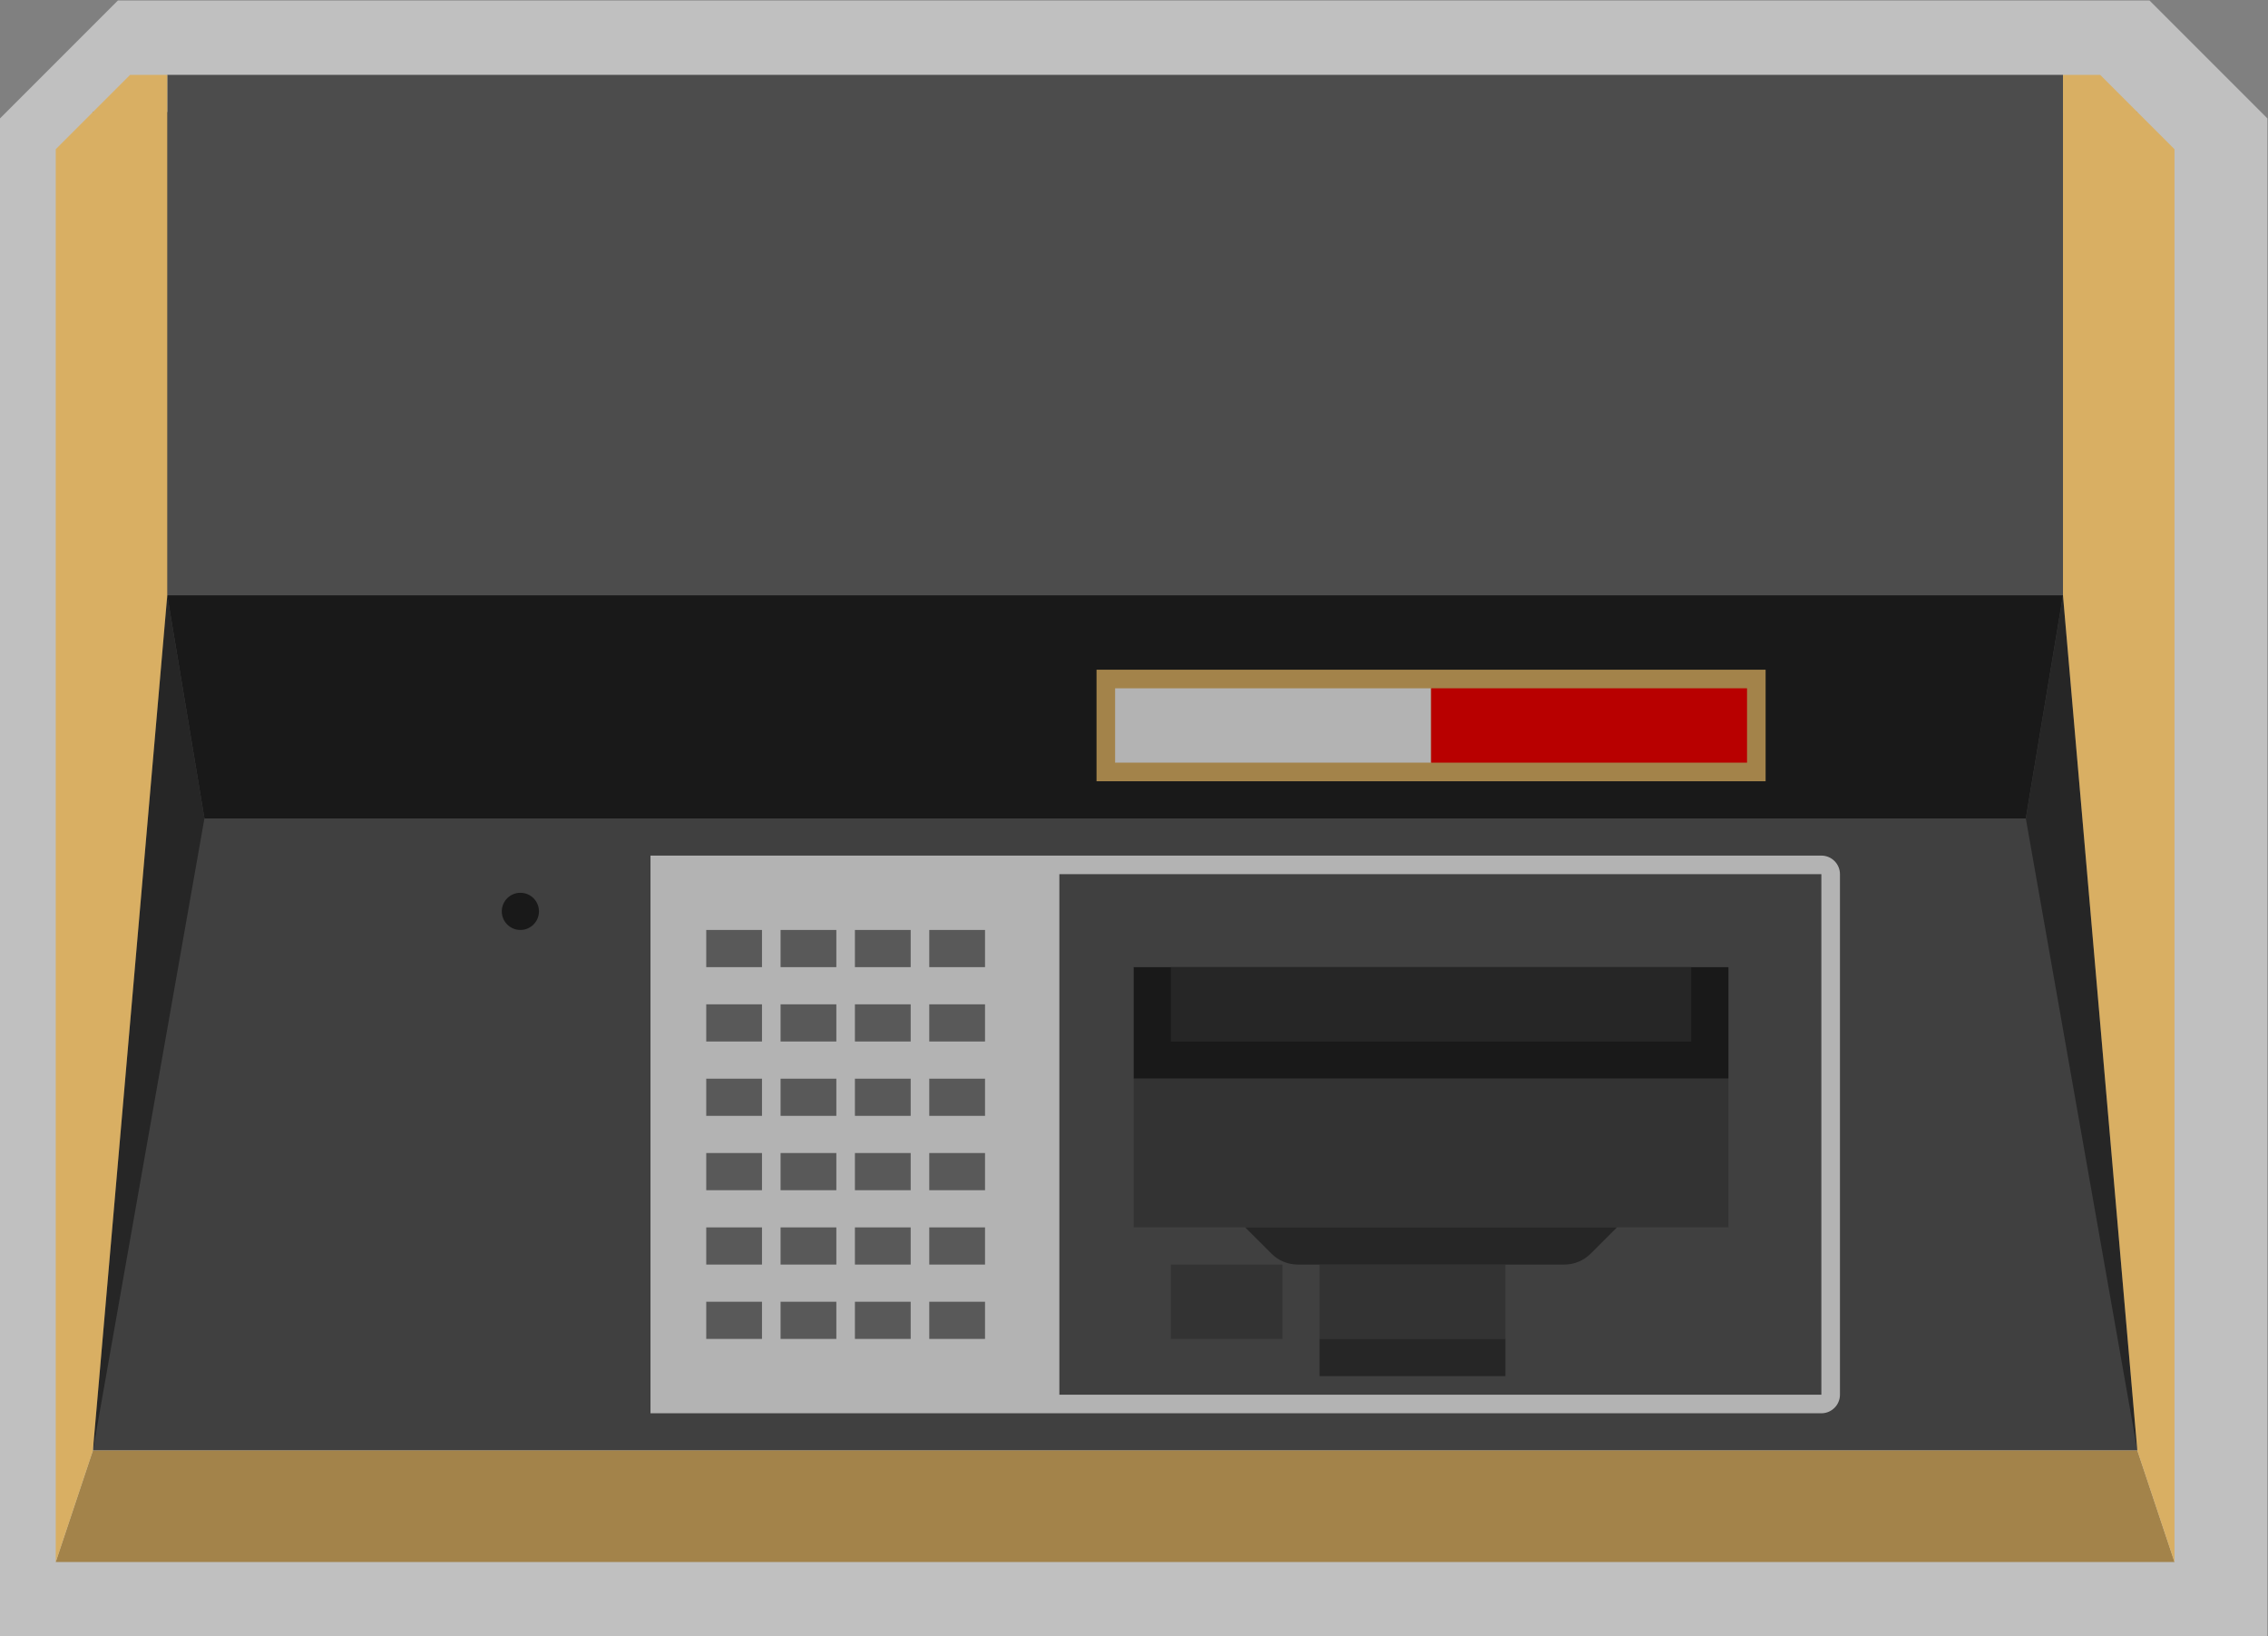 <?xml version="1.0" encoding="UTF-8" standalone="no"?>
<svg
   xmlns:dc="http://purl.org/dc/elements/1.1/"
   xmlns:cc="http://creativecommons.org/ns#"
   xmlns:rdf="http://www.w3.org/1999/02/22-rdf-syntax-ns#"
   xmlns:svg="http://www.w3.org/2000/svg"
   xmlns="http://www.w3.org/2000/svg"
   viewBox="0 0 325.333 234.666"
   height="234.666"
   width="325.333"
   xml:space="preserve"
   id="svg2"
   version="1.1"><rect x="0" y="0" width="325.333" height="234.666" fill="#808080" stroke="none"/><defs
     id="defs6"><clipPath
       id="clipPath18"
       clipPathUnits="userSpaceOnUse"><path
         id="path16"
         d="M 0,256 H 256 V 0 H 0 Z" /></clipPath><clipPath
       id="clipPath26"
       clipPathUnits="userSpaceOnUse"><path
         id="path24"
         d="M 6,216 H 250 V 40 H 6 Z" /></clipPath><clipPath
       id="clipPath54"
       clipPathUnits="userSpaceOnUse"><path
         id="path52"
         d="M 0,256 H 256 V 0 H 0 Z" /></clipPath></defs><g
     transform="matrix(1.333,0,0,-1.333,-8,288)"
     id="g10"><g
       id="g12"><g
         clip-path="url(#clipPath18)"
         id="g14"><g
           id="g20"><g
             id="g22" /><g
             id="g34"><g
               style="opacity:0.5"
               id="g32"
               clip-path="url(#clipPath26)"><g
                 id="g30"
                 transform="translate(247.657,205.657)"><path
                   id="path28"
                   style="fill:#ffffff;fill-opacity:1;fill-rule:nonzero;stroke:none"
                   d="m 0,0 -8,8 -2.344,2.343 h -3.313 -4 -204 -4 -3.314 L -231.314,8 l -8,-8 -2.343,-2.343 v -3.314 -152 -8 h 8 228 8 v 8 152 3.314 z" /></g></g></g></g></g></g><path
       id="path36"
       style="fill:#404040;fill-opacity:1;fill-rule:nonzero;stroke:none"
       d="M 236,60 H 16 v 144 h 220 z" /><path
       id="path38"
       style="fill:#4c4c4c;fill-opacity:1;fill-rule:nonzero;stroke:none"
       d="M 228,152 H 24 v 56 h 204 z" /><g
       transform="translate(224,128)"
       id="g40"><path
         id="path42"
         style="fill:#191919;fill-opacity:1;fill-rule:nonzero;stroke:none"
         d="m 0,0 h -196 l -4,24 H 4 Z" /></g><g
       transform="translate(240,48)"
       id="g44"><path
         id="path46"
         style="fill:#a3834a;fill-opacity:1;fill-rule:nonzero;stroke:none"
         d="m 0,0 h -228 l 4,12 H -4 Z" /></g><g
       id="g48"><g
         clip-path="url(#clipPath54)"
         id="g50"><path
           id="path56"
           style="fill:#b3b3b3;fill-opacity:1;fill-rule:nonzero;stroke:none"
           d="m 202,66 h -82 v 56 h 82 z m 0,58 H 120 118 76 V 64 h 42 2 82 c 1.104,0 2,0.896 2,2 v 56 c 0,1.104 -0.896,2 -2,2" /><path
           id="path58"
           style="fill:#595959;fill-opacity:1;fill-rule:nonzero;stroke:none"
           d="m 88,112 h -6 v 4 h 6 z" /><path
           id="path60"
           style="fill:#595959;fill-opacity:1;fill-rule:nonzero;stroke:none"
           d="m 96,112 h -6 v 4 h 6 z" /><path
           id="path62"
           style="fill:#595959;fill-opacity:1;fill-rule:nonzero;stroke:none"
           d="m 104,112 h -6 v 4 h 6 z" /><path
           id="path64"
           style="fill:#595959;fill-opacity:1;fill-rule:nonzero;stroke:none"
           d="m 112,112 h -6 v 4 h 6 z" /><path
           id="path66"
           style="fill:#595959;fill-opacity:1;fill-rule:nonzero;stroke:none"
           d="m 88,104 h -6 v 4 h 6 z" /><path
           id="path68"
           style="fill:#595959;fill-opacity:1;fill-rule:nonzero;stroke:none"
           d="m 96,104 h -6 v 4 h 6 z" /><path
           id="path70"
           style="fill:#595959;fill-opacity:1;fill-rule:nonzero;stroke:none"
           d="m 104,104 h -6 v 4 h 6 z" /><path
           id="path72"
           style="fill:#595959;fill-opacity:1;fill-rule:nonzero;stroke:none"
           d="m 112,104 h -6 v 4 h 6 z" /><path
           id="path74"
           style="fill:#595959;fill-opacity:1;fill-rule:nonzero;stroke:none"
           d="m 88,96 h -6 v 4 h 6 z" /><path
           id="path76"
           style="fill:#595959;fill-opacity:1;fill-rule:nonzero;stroke:none"
           d="m 96,96 h -6 v 4 h 6 z" /><path
           id="path78"
           style="fill:#595959;fill-opacity:1;fill-rule:nonzero;stroke:none"
           d="m 104,96 h -6 v 4 h 6 z" /><path
           id="path80"
           style="fill:#595959;fill-opacity:1;fill-rule:nonzero;stroke:none"
           d="m 112,96 h -6 v 4 h 6 z" /><path
           id="path82"
           style="fill:#595959;fill-opacity:1;fill-rule:nonzero;stroke:none"
           d="m 88,88 h -6 v 4 h 6 z" /><path
           id="path84"
           style="fill:#595959;fill-opacity:1;fill-rule:nonzero;stroke:none"
           d="m 96,88 h -6 v 4 h 6 z" /><path
           id="path86"
           style="fill:#595959;fill-opacity:1;fill-rule:nonzero;stroke:none"
           d="m 104,88 h -6 v 4 h 6 z" /><path
           id="path88"
           style="fill:#595959;fill-opacity:1;fill-rule:nonzero;stroke:none"
           d="m 112,88 h -6 v 4 h 6 z" /><path
           id="path90"
           style="fill:#595959;fill-opacity:1;fill-rule:nonzero;stroke:none"
           d="m 88,80 h -6 v 4 h 6 z" /><path
           id="path92"
           style="fill:#595959;fill-opacity:1;fill-rule:nonzero;stroke:none"
           d="m 96,80 h -6 v 4 h 6 z" /><path
           id="path94"
           style="fill:#595959;fill-opacity:1;fill-rule:nonzero;stroke:none"
           d="m 104,80 h -6 v 4 h 6 z" /><path
           id="path96"
           style="fill:#595959;fill-opacity:1;fill-rule:nonzero;stroke:none"
           d="m 112,80 h -6 v 4 h 6 z" /><path
           id="path98"
           style="fill:#595959;fill-opacity:1;fill-rule:nonzero;stroke:none"
           d="m 88,72 h -6 v 4 h 6 z" /><path
           id="path100"
           style="fill:#595959;fill-opacity:1;fill-rule:nonzero;stroke:none"
           d="m 96,72 h -6 v 4 h 6 z" /><path
           id="path102"
           style="fill:#595959;fill-opacity:1;fill-rule:nonzero;stroke:none"
           d="m 104,72 h -6 v 4 h 6 z" /><path
           id="path104"
           style="fill:#595959;fill-opacity:1;fill-rule:nonzero;stroke:none"
           d="m 112,72 h -6 v 4 h 6 z" /><path
           id="path106"
           style="fill:#191919;fill-opacity:1;fill-rule:nonzero;stroke:none"
           d="m 192,100 h -64 v 12 h 64 z" /><path
           id="path108"
           style="fill:#333333;fill-opacity:1;fill-rule:nonzero;stroke:none"
           d="m 192,84 h -64 v 16 h 64 z" /><path
           id="path110"
           style="fill:#333333;fill-opacity:1;fill-rule:nonzero;stroke:none"
           d="m 168,72 h -20 v 8 h 20 z" /><path
           id="path112"
           style="fill:#262626;fill-opacity:1;fill-rule:nonzero;stroke:none"
           d="m 168,72 h -20 v -4 h 20 z" /><path
           id="path114"
           style="fill:#333333;fill-opacity:1;fill-rule:nonzero;stroke:none"
           d="m 144,72 h -12 v 8 h 12 z" /><g
           transform="translate(174.343,80)"
           id="g116"><path
             id="path118"
             style="fill:#262626;fill-opacity:1;fill-rule:nonzero;stroke:none"
             d="m 0,0 h -28.686 c -1.061,0 -2.079,0.422 -2.829,1.172 L -34.343,4 h 40 L 2.829,1.172 C 2.079,0.422 1.062,0 0,0" /></g><path
           id="path120"
           style="fill:#a3834a;fill-opacity:1;fill-rule:nonzero;stroke:none"
           d="m 196,132 h -72 v 12 h 72 z" /><g
           transform="translate(64,118)"
           id="g122"><path
             id="path124"
             style="fill:#191919;fill-opacity:1;fill-rule:nonzero;stroke:none"
             d="m 0,0 c 0,-1.104 -0.896,-2 -2,-2 -1.104,0 -2,0.896 -2,2 0,1.104 0.896,2 2,2 1.104,0 2,-0.896 2,-2" /></g><g
           transform="translate(24,152)"
           id="g126"><path
             id="path128"
             style="fill:#262626;fill-opacity:1;fill-rule:nonzero;stroke:none"
             d="M 0,0 4,-24 -8,-92 Z" /></g><g
           transform="translate(228,152)"
           id="g130"><path
             id="path132"
             style="fill:#262626;fill-opacity:1;fill-rule:nonzero;stroke:none"
             d="M 0,0 -4,-24 8,-92 Z" /></g><g
           transform="translate(24,208)"
           id="g134"><path
             id="path136"
             style="fill:#d9af63;fill-opacity:1;fill-rule:nonzero;stroke:none"
             d="m 0,0 h -4 l -8,-8 v -152 l 4,12 8,92 z" /></g><g
           transform="translate(228,208)"
           id="g138"><path
             id="path140"
             style="fill:#d9af63;fill-opacity:1;fill-rule:nonzero;stroke:none"
             d="m 0,0 h 4 l 8,-8 v -152 l -4,12 -8,92 z" /></g><path
           id="path142"
           style="fill:#262626;fill-opacity:1;fill-rule:nonzero;stroke:none"
           d="m 188,104 h -56 v 8 h 56 z" /><path
           id="path144"
           style="fill:#b3b3b3;fill-opacity:1;fill-rule:nonzero;stroke:none"
           d="m 160,134 h -34 v 8 h 34 z" /><path
           id="path146"
           style="fill:#b80000;fill-opacity:1;fill-rule:nonzero;stroke:none"
           d="m 194,134 h -34 v 8 h 34 z" /></g></g></g></svg>